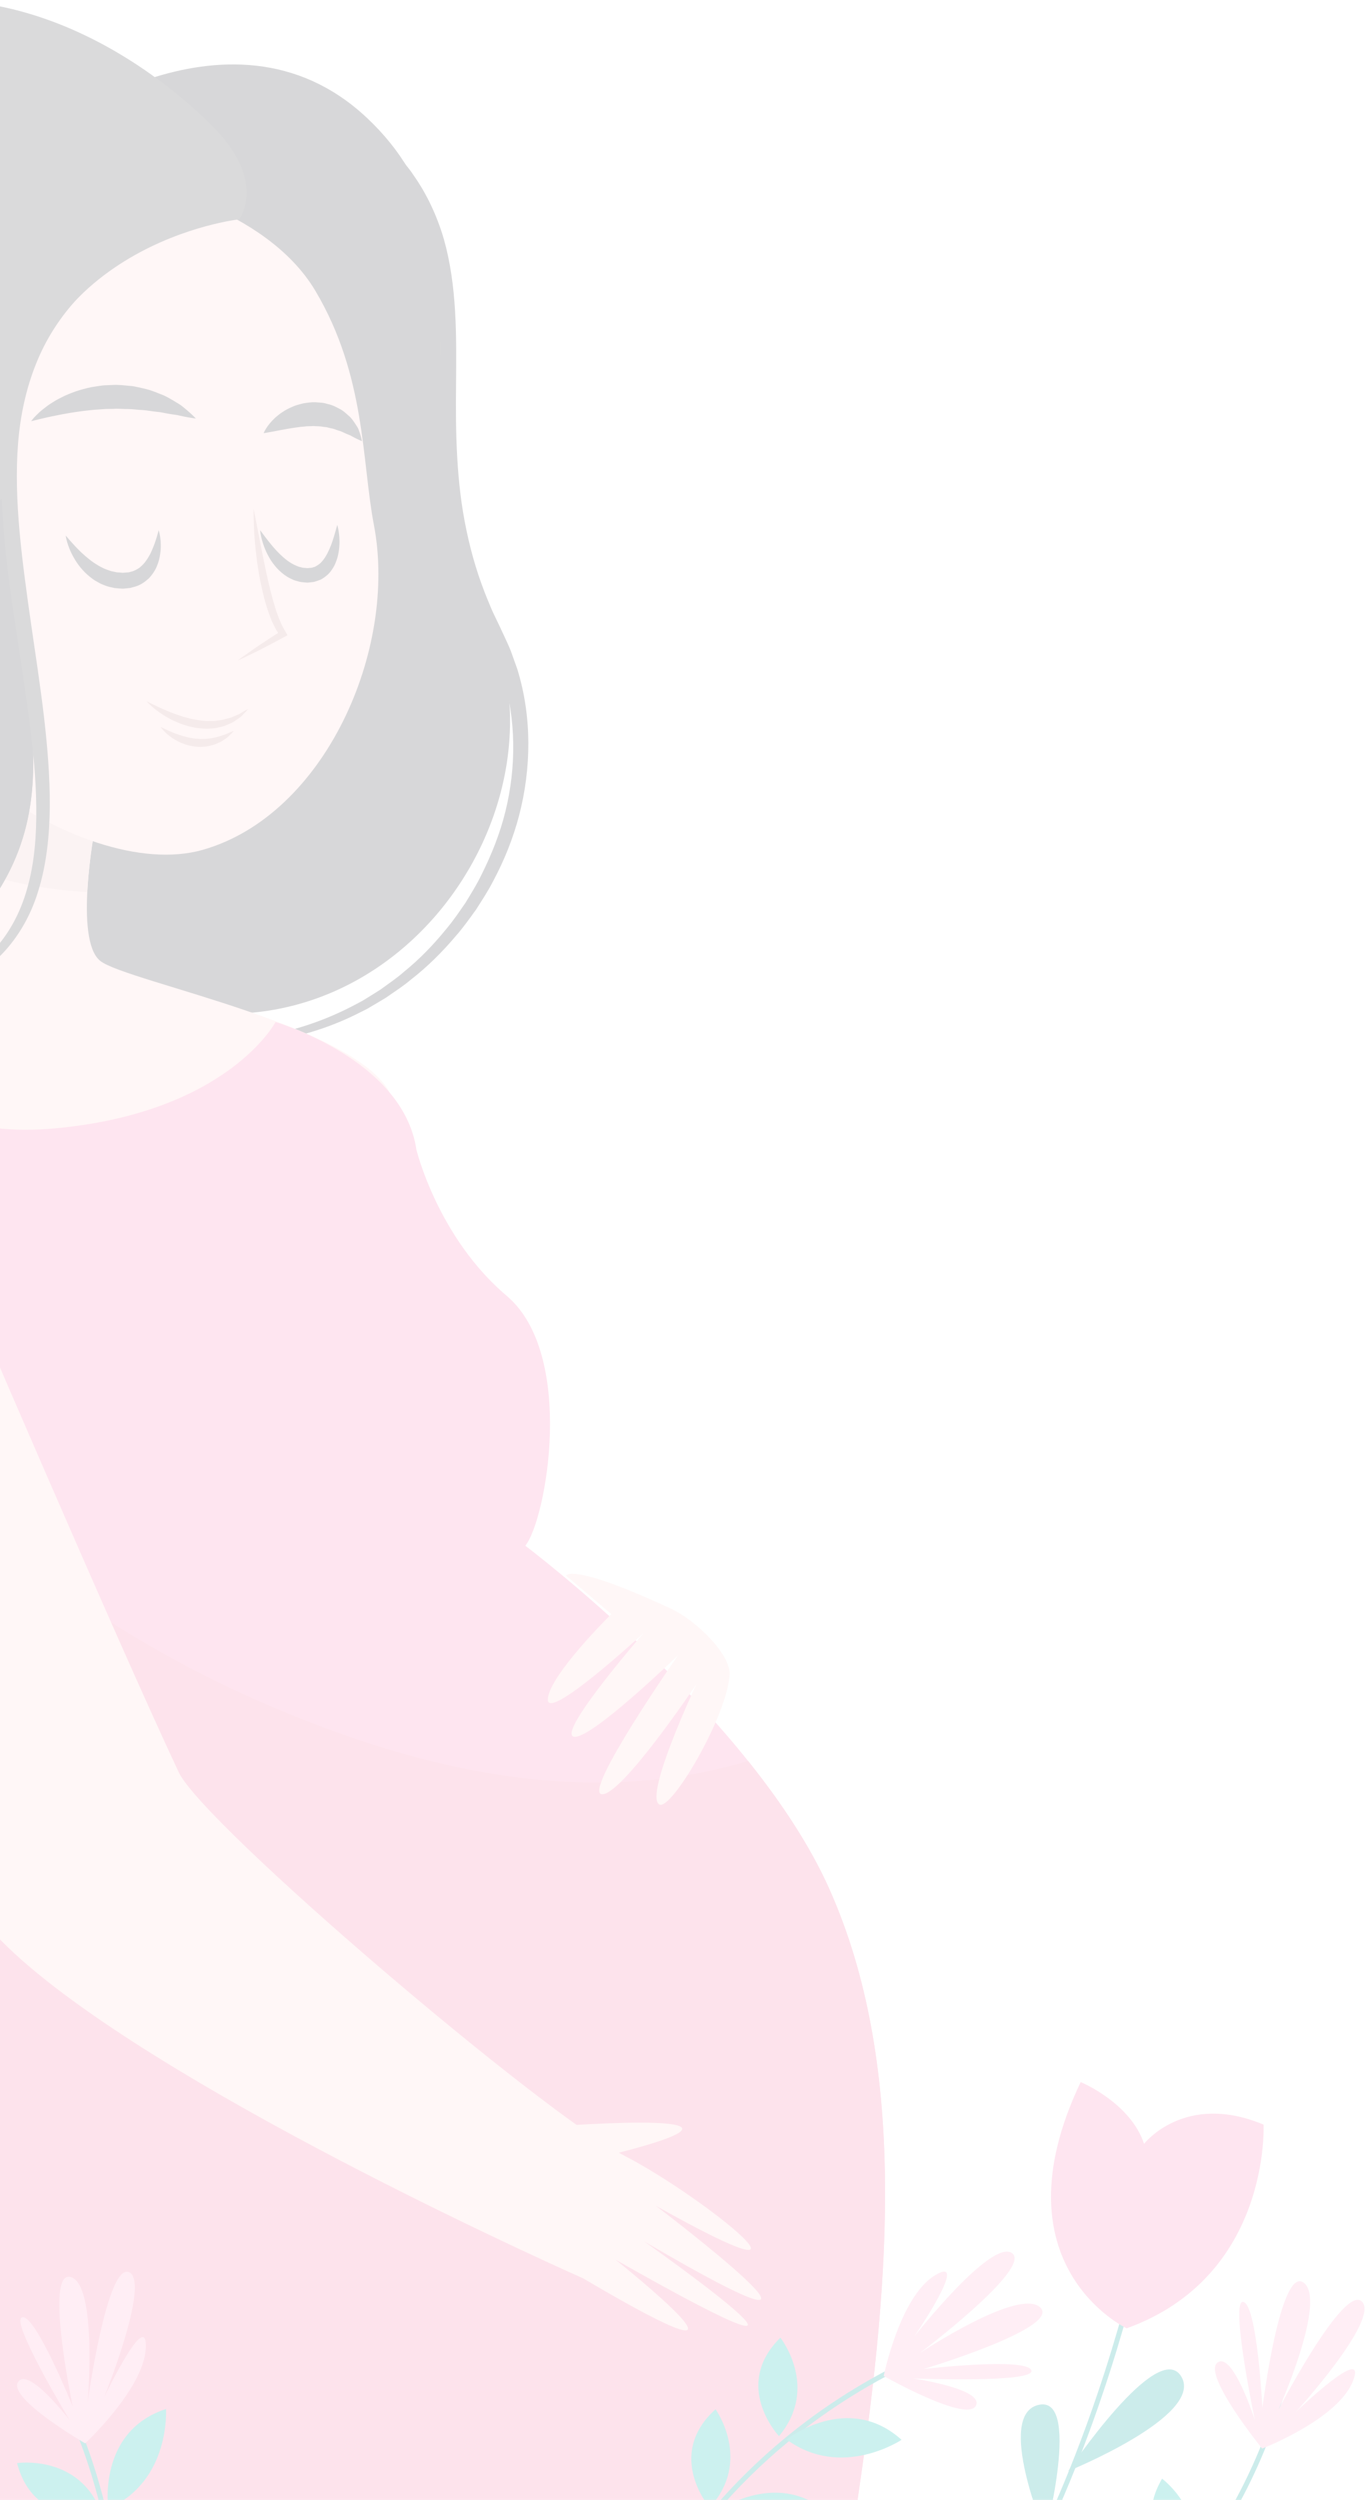 <svg width="277" height="507" viewBox="0 0 277 507" fill="none" xmlns="http://www.w3.org/2000/svg">
<g opacity="0.2">
<path d="M7.352 28C7.352 28 46.177 -2.681 74.465 23.909C102.751 50.499 78.347 83.225 98.315 123.621C118.283 164.017 77.793 220.776 25.656 201.856C-22.329 184.444 -15.389 57.657 7.352 28Z" fill="#39393F"/>
<path d="M4.58 31.738C4.58 31.738 5.565 30.947 7.521 29.606C9.481 28.277 12.395 26.361 16.33 24.314C20.257 22.263 25.19 20.026 31.142 18.244C37.084 16.53 44.143 15.244 51.868 16.02C55.715 16.394 59.693 17.334 63.571 18.924C67.451 20.51 71.208 22.77 74.641 25.601L75.939 26.661L77.169 27.814C77.968 28.569 78.781 29.302 79.554 30.185C80.332 31.038 81.157 31.871 81.85 32.795C82.57 33.703 83.323 34.595 83.958 35.587C86.661 39.432 88.723 43.861 90.085 48.543C92.745 57.989 92.634 68.059 92.549 77.951C92.437 87.87 92.597 97.896 94.671 107.602C95.673 112.451 97.116 117.2 99.001 121.752C99.478 122.888 99.932 124.033 100.489 125.13L101.286 126.793L102.107 128.539C102.618 129.691 103.173 130.781 103.644 131.978C104.085 133.209 104.526 134.44 104.966 135.667C108.022 145.513 107.781 155.952 105.361 165.322C104.134 170.017 102.337 174.463 100.147 178.566C99.092 180.643 97.821 182.565 96.602 184.48C95.269 186.32 93.977 188.154 92.513 189.814C89.661 193.188 86.577 196.215 83.288 198.753C81.704 200.099 79.963 201.178 78.33 202.333C77.48 202.861 76.617 203.351 75.775 203.855C75.352 204.104 74.931 204.351 74.513 204.598C74.085 204.828 73.647 205.033 73.218 205.25C66.369 208.772 59.466 210.64 53.29 211.329C47.099 212.042 41.66 211.61 37.279 210.969C36.185 210.787 35.148 210.616 34.174 210.453C33.206 210.254 32.314 209.995 31.478 209.794C30.644 209.583 29.873 209.388 29.166 209.208C28.463 209.016 27.843 208.777 27.278 208.597C25.032 207.846 23.834 207.444 23.834 207.444C23.834 207.444 25.05 207.785 27.328 208.426C27.9 208.577 28.527 208.784 29.236 208.942C29.948 209.085 30.725 209.242 31.565 209.411C32.405 209.571 33.301 209.778 34.268 209.936C35.239 210.061 36.271 210.194 37.363 210.334C41.721 210.809 47.096 211.035 53.128 210.113C59.148 209.204 65.78 207.136 72.351 203.61C72.762 203.392 73.177 203.173 73.593 202.951C73.993 202.703 74.395 202.454 74.799 202.202C75.603 201.696 76.429 201.204 77.24 200.675C78.795 199.518 80.454 198.442 81.957 197.105C85.079 194.583 87.989 191.594 90.661 188.284C92.035 186.655 93.236 184.861 94.479 183.066C95.608 181.199 96.787 179.331 97.751 177.318C99.737 173.333 101.451 169.092 102.553 164.602C104.773 155.65 104.789 145.824 101.932 136.619C101.531 135.508 101.13 134.394 100.727 133.278C100.284 132.156 99.701 131.015 99.192 129.881L98.828 129.092L98.41 128.231L97.574 126.505C96.991 125.365 96.513 124.176 96.011 122.994C94.031 118.26 92.502 113.313 91.449 108.275C89.331 98.175 89.226 87.851 89.373 77.924C89.415 72.951 89.519 68.045 89.296 63.248C89.065 58.456 88.496 53.764 87.302 49.327C86.076 44.901 84.173 40.781 81.737 37.101C81.164 36.156 80.469 35.301 79.81 34.428C79.171 33.53 78.429 32.757 77.727 31.946C77.054 31.131 76.241 30.361 75.459 29.589L74.317 28.467L73.107 27.436C66.725 21.866 59.03 18.708 51.664 17.858C44.279 16.986 37.371 17.958 31.469 19.423C25.558 20.959 20.589 22.993 16.618 24.886C12.649 26.794 9.632 28.514 7.621 29.756C5.604 30.995 4.58 31.738 4.58 31.738Z" fill="#39393F"/>
<path d="M19.262 167.918C19.262 167.918 14.949 190.564 20.341 194.877C25.733 199.191 74.797 208.357 79.649 222.914C84.501 237.472 -64.308 276.292 -71.317 260.656C-78.326 245.02 -72.934 219.141 -45.437 204.583C-17.939 190.025 -20.096 154.98 -21.713 133.413C-23.331 111.844 19.262 167.918 19.262 167.918Z" fill="#FFD5D5"/>
<path d="M-22.016 167.967C-17.033 171.452 -11.471 174.173 -6.219 176.144C1.739 179.131 9.681 180.415 17.713 180.94C18.047 174.304 19.263 167.918 19.263 167.918C19.263 167.918 -23.331 111.845 -21.714 133.412C-20.978 143.209 -20.142 155.789 -22.016 167.967Z" fill="#EAC5C5"/>
<path d="M27.35 36.9C27.35 36.9 53.769 41.752 64.013 59.006C74.257 76.259 73.389 93.471 75.874 106.453C80.727 131.793 65.9 165.356 41.098 172.367C16.296 179.376 -28.724 146.891 -24.95 119.932C-21.176 92.973 -18.48 30.43 27.35 36.9Z" fill="#FFD5D5"/>
<path d="M44.605 27.195C44.605 27.195 53.477 36.209 48.57 44.471C48.57 44.471 4.706 49.3 2.011 92.972C-0.685 136.645 20.343 162.525 -9.312 191.64C-38.966 220.754 -36.809 187.866 -62.69 218.059C-62.69 218.059 -82.638 215.902 -83.178 180.856C-83.717 145.809 -68.62 132.87 -78.326 98.902C-88.031 64.934 -68.621 12.096 -27.645 1.852C13.332 -8.39 44.605 27.195 44.605 27.195Z" fill="#45454D"/>
<path d="M1.779 99.85C0.965 100.503 0.185 101.22 -0.538 102.039C-5.429 107.576 -7.547 115.046 -9.355 122.049C-14.2 140.803 -18.085 162.492 -34.284 175.207C-51.624 188.816 -68.748 180.918 -82.49 166.354C-82.983 170.786 -83.261 175.567 -83.181 180.858C-82.642 215.904 -62.692 218.061 -62.692 218.061C-36.812 187.867 -38.969 220.756 -9.314 191.642C18.747 164.09 1.437 139.425 1.779 99.85Z" fill="#39393F"/>
<path d="M40.071 42.632C40.061 42.627 40.014 42.823 39.805 43.148C39.602 43.476 39.233 43.923 38.664 44.411C37.535 45.401 35.645 46.528 33.223 47.858C30.809 49.204 27.866 50.806 24.711 52.946C21.576 55.099 18.177 57.741 15.103 61.207C12.031 64.659 9.256 68.884 7.312 73.793C5.34 78.683 4.117 84.181 3.665 89.954C3.209 95.728 3.427 101.78 3.978 107.906C4.54 114.041 5.411 120.268 6.302 126.508C8.112 138.976 10.165 151.55 10.106 163.583C10.047 169.581 9.415 175.455 7.733 180.792C6.106 186.137 3.226 190.809 -0.297 194.19C-3.809 197.606 -7.822 199.725 -11.448 201.109C-15.096 202.501 -18.41 203.238 -21.145 203.7C-23.882 204.161 -26.056 204.33 -27.533 204.442C-29.011 204.531 -29.801 204.579 -29.801 204.579C-29.801 204.579 -29.017 204.477 -27.55 204.283C-26.085 204.079 -23.944 203.72 -21.259 203.125C-18.578 202.526 -15.349 201.624 -11.875 200.083C-8.402 198.566 -4.723 196.273 -1.534 192.961C1.666 189.66 4.132 185.214 5.536 180.133C6.992 175.059 7.437 169.411 7.358 163.587C7.3 157.751 6.692 151.707 5.879 145.58C5.069 139.451 4.099 133.223 3.152 126.971C2.2 120.719 1.324 114.432 0.807 108.18C0.302 101.929 0.036 95.704 0.646 89.678C1.26 83.666 2.613 77.876 4.883 72.766C7.133 67.656 10.186 63.241 13.595 59.794C16.996 56.332 20.616 53.731 23.977 51.781C27.338 49.816 30.402 48.406 32.898 47.224C35.392 46.041 37.348 45.113 38.538 44.247C39.134 43.822 39.534 43.418 39.762 43.115C39.994 42.82 40.062 42.625 40.071 42.632Z" fill="#45454D"/>
<path d="M45.026 31.803C45.026 31.803 44.195 30.789 42.493 29.021C40.789 27.257 38.214 24.736 34.69 21.821C31.16 18.919 26.701 15.58 21.181 12.421C15.668 9.286 9.078 6.295 1.497 4.478C-6.059 2.633 -14.622 2.088 -23.387 3.578C-32.148 5.018 -41.015 8.671 -48.738 14.461C-56.505 20.208 -63.003 28.028 -68.022 36.817C-73.017 45.637 -76.444 55.531 -78.079 65.69C-79.703 75.872 -79.505 86.261 -76.998 96.128C-75.874 101.221 -75.223 106.481 -75.195 111.635C-75.136 116.803 -75.703 121.912 -76.694 126.8C-78.683 136.605 -82.048 145.53 -84.324 154.153C-86.636 162.767 -88.008 171.082 -88.358 178.842C-88.553 182.733 -88.441 186.386 -87.925 189.857C-87.418 193.318 -86.522 196.533 -85.297 199.392C-82.868 205.139 -79.145 209.358 -75.551 212.072C-71.949 214.82 -68.595 216.22 -66.309 217.05C-63.998 217.858 -62.694 218.058 -62.694 218.058C-62.694 218.058 -64.008 217.957 -66.392 217.315C-68.763 216.673 -72.236 215.435 -76.091 212.818C-79.899 210.219 -84.148 206.095 -86.891 200.108C-89.7 194.195 -91.019 186.705 -90.816 178.752C-90.718 174.78 -90.383 170.642 -89.766 166.399C-89.126 162.159 -88.194 157.822 -87.054 153.43C-84.794 144.64 -81.509 135.697 -79.664 126.218C-78.74 121.484 -78.237 116.607 -78.328 111.671C-78.391 106.718 -79.046 101.781 -80.156 96.814L-80.56 94.937C-80.704 94.292 -80.845 93.643 -80.963 92.992C-81.221 91.691 -81.421 90.379 -81.599 89.064C-81.952 86.432 -82.145 83.776 -82.208 81.116C-82.331 75.796 -81.93 70.456 -81.047 65.204C-79.28 54.702 -75.671 44.521 -70.441 35.432C-65.243 26.329 -58.196 18.449 -50.062 12.643C-41.934 6.804 -32.668 3.265 -23.652 1.936C-14.625 0.527 -5.864 1.312 1.782 3.331C9.46 5.336 16.06 8.499 21.558 11.771C27.055 15.074 31.486 18.501 34.939 21.522C38.397 24.544 40.907 27.138 42.564 28.949C44.222 30.767 45.026 31.803 45.026 31.803Z" fill="#45454D"/>
<path d="M13.33 108.61C13.33 108.61 13.639 108.97 14.18 109.602C14.721 110.219 15.502 111.074 16.464 112.008C17.445 112.924 18.614 113.92 19.951 114.697C20.619 115.084 21.323 115.432 22.059 115.661L22.608 115.846L23.175 115.959L23.74 116.081L24.318 116.112L24.895 116.165L25.444 116.123L26.13 116.076C26.27 116.029 26.41 115.989 26.552 115.955C27.124 115.856 27.773 115.496 28.31 115.139C28.822 114.707 29.32 114.22 29.703 113.636C29.905 113.353 30.095 113.065 30.251 112.759C30.432 112.467 30.584 112.167 30.714 111.866C30.985 111.273 31.214 110.696 31.398 110.173C31.576 109.65 31.737 109.18 31.849 108.788C32.081 108.004 32.203 107.533 32.203 107.533C32.203 107.533 32.366 107.992 32.491 108.831C32.554 109.25 32.622 109.764 32.622 110.36C32.638 110.956 32.628 111.639 32.499 112.38C32.4 113.126 32.212 113.944 31.852 114.783C31.517 115.629 30.966 116.482 30.235 117.267C29.429 118.001 28.54 118.67 27.323 118.998L26.417 119.245L25.725 119.318L25.38 119.351L25.206 119.368L25.119 119.376L25.076 119.38L24.888 119.387L24.075 119.337L23.264 119.265L22.471 119.086C21.935 118.989 21.433 118.8 20.947 118.592C20.443 118.417 19.992 118.158 19.555 117.895C19.1 117.657 18.71 117.348 18.324 117.05C16.792 115.843 15.725 114.421 15.002 113.141C14.259 111.868 13.852 110.717 13.616 109.908C13.382 109.093 13.33 108.61 13.33 108.61Z" fill="#39393F"/>
<path d="M52.798 107.531C52.798 107.531 53.057 107.883 53.509 108.499C53.959 109.105 54.608 109.952 55.405 110.899C55.81 111.369 56.268 111.849 56.748 112.338C57.239 112.815 57.768 113.285 58.334 113.707C58.909 114.111 59.507 114.496 60.141 114.739L60.613 114.933L61.1 115.049C61.418 115.161 61.752 115.171 62.082 115.192L62.329 115.22L62.39 115.227C62.426 115.226 62.101 115.243 62.244 115.236L62.254 115.234L62.273 115.232L62.313 115.228L62.472 115.214L63.108 115.155C63.363 115.149 63.452 115.086 63.55 115.049C63.657 115.01 63.765 114.983 63.881 114.961C64.377 114.689 64.905 114.408 65.308 113.896C65.749 113.441 66.094 112.849 66.411 112.274C66.715 111.685 66.976 111.086 67.199 110.513C67.62 109.362 67.917 108.335 68.121 107.61C68.321 106.872 68.435 106.451 68.435 106.451C68.435 106.451 68.579 106.873 68.706 107.637C68.831 108.401 68.962 109.511 68.853 110.865C68.798 111.542 68.7 112.286 68.481 113.068C68.244 113.844 67.948 114.684 67.385 115.479C66.882 116.302 66.045 117.024 65.075 117.554C64.793 117.666 64.501 117.771 64.205 117.867C63.904 117.97 63.593 118.054 63.417 118.055L62.782 118.126L62.623 118.144L62.583 118.149L62.387 118.161L62.289 118.155L61.899 118.126C61.377 118.084 60.858 118.035 60.365 117.868C60.115 117.8 59.866 117.731 59.625 117.647L58.942 117.325C58.033 116.898 57.284 116.29 56.632 115.675C55.987 115.049 55.469 114.376 55.027 113.722C54.596 113.061 54.257 112.404 53.977 111.792C52.877 109.329 52.798 107.531 52.798 107.531Z" fill="#39393F"/>
<path d="M51.475 103.218L52.726 109.66C53.139 111.801 53.566 113.934 54.018 116.056C54.259 117.114 54.479 118.173 54.741 119.221C54.859 119.749 55.002 120.268 55.146 120.788C55.296 121.305 55.405 121.835 55.572 122.342L56.042 123.877L56.586 125.375L57.207 126.82C57.437 127.282 57.712 127.705 57.962 128.156L58.339 128.838L57.755 129.152C56.194 129.993 54.631 130.832 53.047 131.634C52.261 132.047 51.451 132.419 50.655 132.813C49.858 133.206 49.056 133.591 48.24 133.951C48.952 133.414 49.678 132.901 50.409 132.395C51.141 131.89 51.859 131.363 52.601 130.878C54.072 129.882 55.565 128.926 57.058 127.969L56.851 128.964C56.541 128.476 56.197 127.994 55.917 127.493C55.667 126.985 55.401 126.477 55.165 125.962C54.74 124.919 54.36 123.865 54.041 122.801C53.708 121.74 53.44 120.664 53.199 119.585C52.952 118.508 52.727 117.428 52.551 116.34C52.377 115.254 52.189 114.169 52.066 113.076C51.936 111.985 51.804 110.894 51.72 109.8C51.631 108.706 51.555 107.611 51.524 106.512C51.487 105.413 51.443 104.318 51.475 103.218Z" fill="#CC9999"/>
<path d="M29.739 142.209C29.739 142.209 31.01 142.881 32.914 143.749C33.877 144.16 34.988 144.645 36.21 145.045C36.513 145.146 36.823 145.249 37.135 145.354C37.454 145.433 37.775 145.515 38.095 145.61C38.732 145.825 39.406 145.885 40.063 146.031C40.724 146.11 41.391 146.213 42.045 146.226C42.693 146.179 43.352 146.293 43.961 146.157C44.574 146.066 45.189 146.04 45.731 145.846C46.279 145.68 46.836 145.597 47.285 145.356C47.761 145.155 48.196 144.97 48.583 144.808C48.946 144.589 49.263 144.398 49.524 144.241C50.071 143.934 50.383 143.758 50.383 143.758C50.383 143.758 50.157 144.027 49.728 144.491C49.506 144.721 49.239 145.001 48.93 145.32C48.581 145.589 48.166 145.875 47.705 146.184C47.262 146.534 46.696 146.739 46.106 146.992C45.525 147.283 44.861 147.42 44.172 147.563C43.487 147.753 42.76 147.738 42.023 147.785C41.29 147.788 40.547 147.701 39.81 147.625C39.093 147.451 38.351 147.355 37.67 147.109C36.974 146.91 36.313 146.648 35.692 146.366C35.053 146.119 34.487 145.775 33.938 145.484C33.394 145.183 32.907 144.851 32.459 144.55C30.679 143.312 29.739 142.209 29.739 142.209Z" fill="#CC9999"/>
<path d="M32.607 147.43C32.607 147.43 33.532 147.919 34.901 148.492C35.247 148.628 35.615 148.78 36.011 148.918C36.399 149.074 36.828 149.176 37.252 149.32C37.681 149.449 38.137 149.532 38.588 149.638C39.047 149.704 39.507 149.819 39.975 149.818L40.672 149.876L41.364 149.856C41.825 149.87 42.271 149.797 42.71 149.744C43.153 149.713 43.559 149.57 43.965 149.492C44.374 149.418 44.738 149.276 45.086 149.157C45.425 149.022 45.774 148.961 46.041 148.82C46.322 148.696 46.568 148.589 46.769 148.501C47.184 148.328 47.436 148.238 47.436 148.238C47.436 148.238 47.271 148.434 46.955 148.763C46.796 148.926 46.602 149.129 46.366 149.348C46.142 149.585 45.826 149.762 45.499 149.99C45.169 150.214 44.811 150.471 44.376 150.629C43.95 150.8 43.514 151.053 43.01 151.137C42.515 151.248 42.004 151.415 41.464 151.423L40.653 151.479L39.839 151.429C39.292 151.405 38.766 151.259 38.243 151.16C37.729 151.031 37.238 150.843 36.775 150.658C35.852 150.264 35.059 149.773 34.436 149.29C33.173 148.332 32.607 147.43 32.607 147.43Z" fill="#CC9999"/>
<path d="M6.321 85.425C6.321 85.425 6.646 84.932 7.367 84.215C7.726 83.856 8.173 83.428 8.728 82.992C9.284 82.563 9.915 82.056 10.662 81.612C11.393 81.13 12.236 80.707 13.139 80.266C14.053 79.859 15.042 79.462 16.093 79.141C17.151 78.845 18.251 78.523 19.405 78.384C19.98 78.308 20.556 78.183 21.144 78.148L22.913 78.072C24.095 78.004 25.275 78.166 26.432 78.267C27.013 78.299 27.577 78.437 28.132 78.56C28.688 78.683 29.237 78.799 29.77 78.937C30.838 79.199 31.818 79.648 32.752 79.999C33.694 80.335 34.5 80.867 35.256 81.289C35.998 81.747 36.691 82.118 37.226 82.598C37.782 83.031 38.239 83.45 38.616 83.784C39.366 84.457 39.751 84.884 39.751 84.884C39.751 84.884 39.152 84.823 38.18 84.644C37.696 84.551 37.106 84.452 36.464 84.291C35.829 84.109 35.052 84.08 34.269 83.922C33.471 83.804 32.65 83.57 31.741 83.51C30.841 83.426 29.924 83.231 28.961 83.165C27.994 83.128 27.018 82.974 26.016 82.957C25.014 82.979 24.005 82.832 22.991 82.923L21.471 82.946C20.967 82.981 20.464 83.017 19.965 83.052C18.96 83.091 17.983 83.243 17.019 83.332C16.063 83.455 15.13 83.596 14.241 83.735C13.359 83.902 12.5 84.026 11.721 84.204C10.137 84.496 8.807 84.826 7.847 85.048C6.875 85.289 6.321 85.425 6.321 85.425Z" fill="#39393F"/>
<path d="M53.499 87.852C53.499 87.852 53.639 87.464 54.016 86.882C54.377 86.283 54.986 85.515 55.847 84.708C56.297 84.338 56.776 83.903 57.357 83.549C57.926 83.175 58.556 82.815 59.262 82.532C59.942 82.197 60.731 82.014 61.516 81.808C62.33 81.678 63.167 81.545 64.028 81.58L65.316 81.676C65.743 81.699 66.16 81.863 66.575 81.958C67.417 82.129 68.175 82.516 68.88 82.909C69.616 83.246 70.168 83.81 70.711 84.274C71.271 84.727 71.645 85.292 71.99 85.794C72.312 86.313 72.653 86.735 72.8 87.215C72.981 87.671 73.102 88.084 73.202 88.413C73.398 89.076 73.449 89.47 73.449 89.47C73.449 89.47 73.046 89.316 72.451 89.02C72.156 88.871 71.796 88.701 71.424 88.489C71.073 88.252 70.579 88.125 70.135 87.908C69.68 87.707 69.23 87.45 68.703 87.326C68.192 87.179 67.718 86.926 67.172 86.859C66.905 86.811 66.648 86.737 66.389 86.666C66.13 86.596 65.844 86.613 65.579 86.559C65.048 86.455 64.489 86.445 63.929 86.43C63.653 86.383 63.364 86.418 63.078 86.433C62.792 86.461 62.505 86.427 62.215 86.455C61.636 86.548 61.049 86.533 60.471 86.648C59.889 86.715 59.314 86.808 58.756 86.908C58.191 86.98 57.662 87.12 57.141 87.189C55.109 87.593 53.499 87.852 53.499 87.852Z" fill="#39393F"/>
<path d="M-73.476 245.558C-73.476 245.558 -75.093 232.079 -68.084 223.453C-61.075 214.826 -51.369 202.965 -41.665 204.582C-31.961 206.199 -23.872 232.079 11.173 228.844C46.219 225.609 55.924 207.277 55.924 207.277C55.924 207.277 81.804 214.826 84.5 233.157C84.5 233.157 88.813 250.95 102.831 262.812C116.849 274.673 110.919 308.102 106.605 313.493C106.605 313.493 152.676 348.09 168.313 383.136C183.949 418.182 180.698 461.485 174.337 504.833C168.511 544.538 173.132 568.627 173.132 568.627H-59.417C-59.417 568.627 -80.486 485.488 -41.126 403.534C-1.767 321.58 -82.102 284.917 -73.476 245.558Z" fill="#FC7FB2"/>
<path d="M168.314 383.136C164.353 374.258 158.436 365.412 151.812 357.146C146.143 358.821 140.303 360.066 134.28 360.762C106.413 363.985 79 356.442 53.604 345.47C28.173 334.484 4.336 318.407 -15.407 298.965C-32.961 281.681 -48.572 260.854 -54.999 236.766C-60.424 234.162 -65.865 231.584 -71.326 229.054C-74.507 236.924 -73.476 245.56 -73.476 245.56C-82.102 284.92 -1.767 321.583 -41.126 403.535C-80.486 485.488 -59.416 568.627 -59.416 568.627H173.133C173.133 568.627 168.512 544.539 174.338 504.833C180.699 461.485 183.95 418.182 168.314 383.136Z" fill="#F475A0"/>
<path d="M-62.091 292.602L-8.16 258.407C-8.16 258.407 23.382 332.003 36.257 359.4C41.279 370.085 110.265 428.74 126.638 437.159C143.012 445.578 171.777 469.029 133.107 447.362C133.107 447.362 182.711 484.985 130.739 454.586C130.739 454.586 181.723 490.515 124.909 458.282C124.909 458.282 162.056 487.862 118.311 462.057C118.311 462.057 36.835 426.062 4.452 397.548C-27.933 369.036 -62.091 292.602 -62.091 292.602Z" fill="#FFD5D5"/>
<path d="M112.531 431.244C112.531 431.244 164.235 427.266 121.58 437.588C78.925 447.911 112.531 431.244 112.531 431.244Z" fill="#FFD5D5"/>
<path d="M1.471 266.855L-64.038 300.014C-64.038 300.014 -96.388 238.549 -55.951 209.435C-28.889 189.95 1.471 266.855 1.471 266.855Z" fill="#FC7FB2"/>
<path d="M114.872 319.551C114.872 319.551 115.858 316.825 136.193 326.272C141.188 328.593 148.311 335.489 148.058 339.665C147.548 348.084 136.185 367.346 133.793 365.962C130.662 364.153 141.327 341.555 141.327 341.555C141.327 341.555 126.188 364.137 122.151 363.892C118.115 363.648 137.633 335.66 137.633 335.66C137.633 335.66 119.557 353.202 116.377 352.2C113.197 351.197 130.612 331.185 130.612 331.185C130.612 331.185 110.873 349.437 111.166 344.593C111.459 339.749 124.057 327.349 124.057 327.349L114.872 319.551Z" fill="#FFD5D5"/>
<path d="M15.565 492.158C15.565 492.158 36.837 539.441 12.341 574" stroke="#009E9B" stroke-miterlimit="10"/>
<path d="M21.972 508.756C21.972 508.756 19.711 493.122 33.688 488.568C33.688 488.568 34.662 503.163 21.972 508.756Z" fill="#00B7AE"/>
<path d="M20.628 509.749C20.628 509.749 6.984 512.98 3.462 499.541C3.462 499.541 16.165 497.642 20.628 509.749Z" fill="#00B7AE"/>
<path d="M17.286 495.534C17.286 495.534 29.222 484.43 29.586 476.216C29.963 467.705 21.111 486.236 21.111 486.236C21.111 486.236 30.622 462.785 26.18 460.821C21.737 458.857 17.805 487.062 17.805 487.062C17.805 487.062 19.773 463.298 14.35 461.8C8.925 460.299 14.756 488.043 14.756 488.043C14.756 488.043 7.27 469.494 4.532 469.959C1.794 470.423 14.136 490.832 14.136 490.832C14.136 490.832 5.666 479.775 3.65 483.131C1.636 486.49 17.286 495.534 17.286 495.534Z" fill="#FFA9CC"/>
<path d="M116.029 570.604C116.029 570.604 123.871 508.035 184.566 478.972" stroke="#009E9B" stroke-miterlimit="10"/>
<path d="M179.332 481.873C179.332 481.873 182.59 465.811 189.723 461.463C197.114 456.959 185.502 473.915 185.502 473.915C185.502 473.915 201.139 453.963 205.371 456.956C209.603 459.949 186.609 477.262 186.609 477.262C186.609 477.262 206.731 463.872 211.096 467.965C215.46 472.059 187.433 480.455 187.433 480.455C187.433 480.455 208.172 478.036 209.285 480.7C210.397 483.364 185.289 482.373 185.289 482.373C185.289 482.373 199.887 484.498 198.013 487.937C196.138 491.375 179.332 481.873 179.332 481.873Z" fill="#FFA9CC"/>
<path d="M159.612 494.738C159.612 494.738 172.031 484.976 182.952 494.815C182.952 494.815 170.79 502.944 159.612 494.738Z" fill="#00B7AE"/>
<path d="M158.079 494.069C158.079 494.069 148.47 483.859 158.359 474.1C158.359 474.1 166.345 484.159 158.079 494.069Z" fill="#00B7AE"/>
<path d="M145.51 509.296C145.51 509.296 158.364 500.115 168.823 510.444C168.823 510.444 156.302 518.006 145.51 509.296Z" fill="#00B7AE"/>
<path d="M144.012 508.557C144.012 508.557 134.882 497.917 145.208 488.622C145.208 488.622 152.723 499.038 144.012 508.557Z" fill="#00B7AE"/>
<path d="M234.183 443.783C234.183 443.783 220.528 527.192 173.134 568.628C173.134 568.628 247.035 549.014 262.298 476.719" stroke="#009E9B" stroke-miterlimit="10"/>
<path d="M228.632 472.204C228.632 472.204 201.576 459.468 219.303 422.262C219.303 422.262 229.39 426.405 232.166 434.786C232.166 434.786 240.37 424.173 256.417 430.89C256.417 430.89 257.897 461.669 228.632 472.204Z" fill="#FC7FB2"/>
<path d="M216.775 501.163C216.775 501.163 234.992 474.056 239.727 481.997C244.464 489.939 216.775 501.163 216.775 501.163Z" fill="#009E9B"/>
<path d="M212.133 513.97C212.133 513.97 219.488 485.646 210.714 487.741C201.941 489.838 212.133 513.97 212.133 513.97Z" fill="#009E9B"/>
<path d="M256.125 496.59C256.125 496.59 271.426 490.715 274.53 482.961C277.747 474.925 262.951 489.187 262.951 489.187C262.951 489.187 280.035 470.459 276.383 466.781C272.731 463.104 259.466 488.649 259.466 488.649C259.466 488.649 269.337 466.586 264.576 462.961C259.816 459.335 256.18 488.366 256.18 488.366C256.18 488.366 255.13 467.513 252.317 466.857C249.505 466.202 254.644 490.799 254.644 490.799C254.644 490.799 250.13 476.755 247.049 479.173C243.969 481.591 256.125 496.59 256.125 496.59Z" fill="#FFA9CC"/>
<path d="M240.786 522.044C240.786 522.044 228.835 514.711 235.819 502.7C235.819 502.7 246.163 510.314 240.786 522.044Z" fill="#00B7AE"/>
</g>
</svg>
